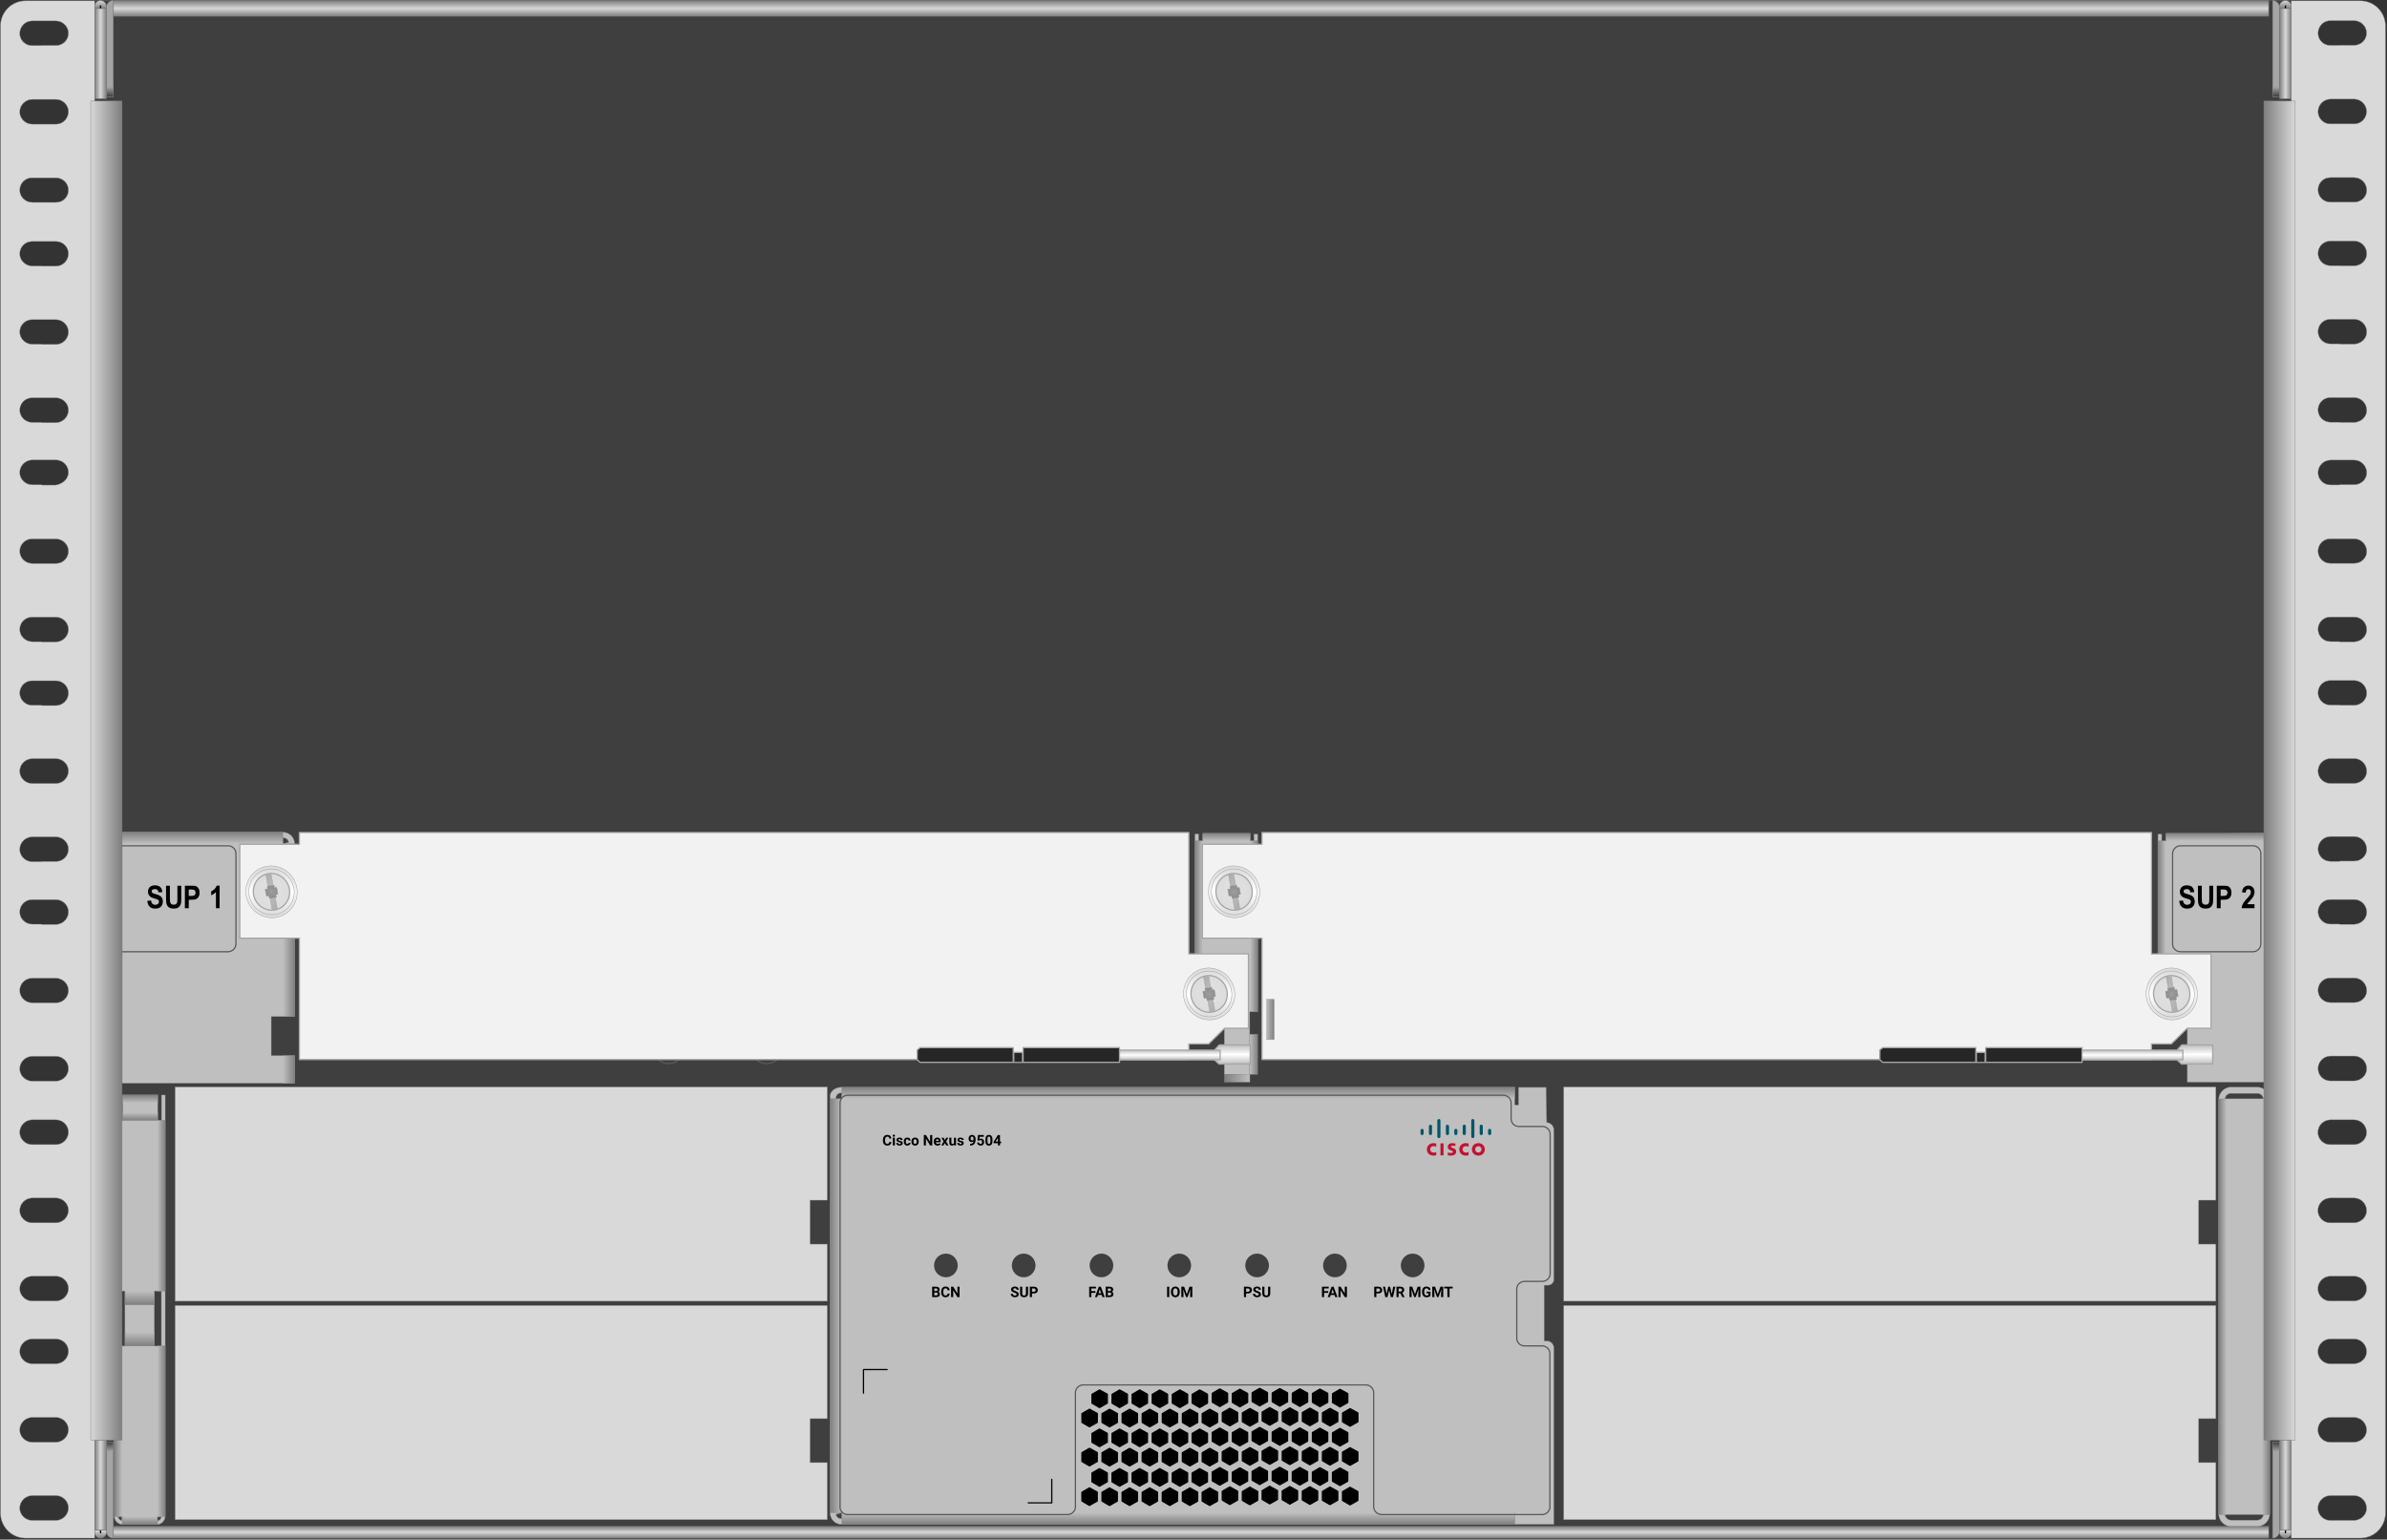 <svg xmlns="http://www.w3.org/2000/svg" xmlns:xlink="http://www.w3.org/1999/xlink" viewBox="0 0 2282 1472" fill="#fff" fill-rule="evenodd" stroke="#000" stroke-linecap="round" stroke-linejoin="round"><rect x="0" y="0" width="2282" height="1472" fill="#333333" stroke="none"/><style><![CDATA[.B{stroke-width:.36}.C{stroke:gray}.D{stroke-linejoin:miter}.E{stroke-width:.399}.F{stroke:none}.G{stroke-width:1.2}.H{fill:#000}.I{stroke-width:.402}.J{fill:none}.K{fill:url(#F)}.L{fill:#bfbfbf}.M{fill:url(#E)}.N{stroke:#a5a5a5}.O{stroke-width:1.198}.P{stroke:#a6a6a6}.Q{fill:#a5a5a5}.R{fill:url(#C)}.S{fill:url(#D)}.T{fill:url(#G)}.U{fill:url(#H)}.V{stroke:#595959}.W{fill:#262626}.X{fill:url(#J)}.Y{stroke:#9a9a9a}.Z{fill:url(#N)}.a{fill:url(#O)}.b{fill:url(#P)}.c{stroke-width:1.205}.d{fill:url(#Q)}.e{fill:url(#R)}.f{fill:#d9d9d9}.g{fill-rule:nonzero}]]></style><use xlink:href="#g" x=".5" y=".5"/><defs><linearGradient id="A" x1="50%" y1="0%" x2="50%" y2="100%"><stop offset="0%" stop-color="#7f7f7f"/><stop offset="1%" stop-color="#7f7f7f"/><stop offset="50%" stop-color="#d8d8d8"/><stop offset="100%" stop-color="#7f7f7f"/></linearGradient><linearGradient id="B" x1="50%" y1="0%" x2="50%" y2="100%"><stop offset="0%" stop-color="#3f3f3f"/><stop offset="100%" stop-color="#a5a5a5"/></linearGradient><linearGradient id="C" x1="50%" y1="0%" x2="50%" y2="100%"><stop offset="0%" stop-color="#d8d8d8"/><stop offset="100%" stop-color="#7f7f7f"/></linearGradient><linearGradient id="D" x1="0%" y1="50%" x2="100%" y2="50%"><stop offset="0%" stop-color="#7f7f7f"/><stop offset="1%" stop-color="#7f7f7f"/><stop offset="50%" stop-color="#d8d8d8"/><stop offset="100%" stop-color="#7f7f7f"/></linearGradient><linearGradient id="E" x1="100%" y1="50%" x2="0%" y2="50%"><stop offset="0%" stop-color="#bfbfbf"/><stop offset="100%" stop-color="#7f7f7f"/></linearGradient><linearGradient id="F" x1="50%" y1="100%" x2="50%" y2="0%"><stop offset="0%" stop-color="#bfbfbf"/><stop offset="100%" stop-color="#7f7f7f"/></linearGradient><linearGradient id="G" x1="0%" y1="50%" x2="100%" y2="50%"><stop offset="0%" stop-color="#bfbfbf"/><stop offset="100%" stop-color="#7f7f7f"/></linearGradient><linearGradient id="H" x1="0%" y1="50%" x2="100%" y2="50%"><stop offset="0%" stop-color="#bfbfbf"/><stop offset="100%" stop-color="#7f7f7f"/></linearGradient><linearGradient id="I" x1="50%" y1="0%" x2="50%" y2="100%"><stop offset="0%" stop-color="#f2f2f2"/></linearGradient><linearGradient id="J" x1="50%" y1="0%" x2="50%" y2="100%"><stop offset="0%" stop-color="#bfbfbf"/><stop offset="1%" stop-color="#bfbfbf"/><stop offset="50%" stop-color="#fff"/><stop offset="100%" stop-color="#bfbfbf"/></linearGradient><linearGradient id="K" x1="50%" y1="100%" x2="50%" y2="0%"><stop offset="0%" stop-color="#3f3f3f"/><stop offset="100%" stop-color="#a5a5a5"/></linearGradient><linearGradient id="L" x1="100%" y1="50%" x2="0%" y2="50%"><stop offset="0%" stop-color="#d8d8d8"/><stop offset="100%" stop-color="#7f7f7f"/></linearGradient><linearGradient id="M" x1="0%" y1="50%" x2="100%" y2="50%"><stop offset="0%" stop-color="#d8d8d8"/><stop offset="100%" stop-color="#7f7f7f"/></linearGradient><linearGradient id="N" x1="50%" y1="0%" x2="50%" y2="100%"><stop offset="0%" stop-color="#d8d8d8"/><stop offset="1%" stop-color="#d8d8d8"/><stop offset="50%" stop-color="#f2f2f2"/><stop offset="100%" stop-color="#d8d8d8"/></linearGradient><linearGradient id="O" x1="50%" y1="0%" x2="50%" y2="100%"><stop offset="0%" stop-color="#d8d8d8"/><stop offset="1%" stop-color="#d8d8d8"/><stop offset="50%" stop-color="#fff"/><stop offset="100%" stop-color="#d8d8d8"/></linearGradient><radialGradient id="P" r="100%" fx="50%" fy="50%" cx="50%" cy="50%"><stop offset="0%" stop-color="#e2e2e2"/><stop offset="71%" stop-color="#d8d8d8"/></radialGradient><radialGradient id="Q" r="100%" fx="50%" fy="50%" cx="50%" cy="50%"><stop offset="0%" stop-color="#bdbdbd"/><stop offset="100%" stop-color="#a5a5a5"/></radialGradient><radialGradient id="R" r="100%" fx="50%" fy="50%" cx="50%" cy="50%"><stop offset="0%" stop-color="#9d9d9d"/><stop offset="100%" stop-color="#7f7f7f"/></radialGradient><path id="S" d="M790.395 1146.942v-108.24h-623.52v204.84h623.52v-54.6h-16.44v-42h16.44z"/><path id="T" d="M915.065 1209.362a11.27 11.27 0 1 0-22.56 0 11.27 11.27 0 1 0 22.56 0z"/><path id="U" d="M653.745 1001.342a15.01 15.01 0 0 0-15-15 15.01 15.01 0 0 0-15 15 15.01 15.01 0 0 0 15 15 15.01 15.01 0 0 0 15-15z"/><path id="V" d="M642.955 1001.342c0-2.28-1.92-4.2-4.2-4.2s-4.2 1.92-4.2 4.2 1.92 4.2 4.2 4.2 4.2-1.92 4.2-4.2z"/><path id="W" d="M879.115 1001.102l-2.76 2.28v9.36l2.76 2.4h89.04v-14.04h-89.04z"/><path id="X" d="M849.653 1091.304h2.051q-.116 1.606-1.186 2.529-1.07.923-2.82.923-1.914 0-3.011-1.289-1.097-1.289-1.097-3.538v-.608q0-1.436.506-2.529.506-1.094 1.446-1.678.94-.584 2.184-.584 1.723 0 2.775.923 1.053.923 1.217 2.591h-2.051q-.075-.964-.537-1.398-.461-.434-1.405-.434-1.025 0-1.535.735-.509.735-.523 2.28v.752q0 1.613.489 2.358.489.745 1.542.745.95 0 1.418-.434.468-.434.537-1.343z"/><path id="Y" d="M860.639 1092.576q0-.362-.359-.571-.359-.208-1.152-.373-2.639-.554-2.639-2.242 0-.984.817-1.644.817-.66 2.136-.66 1.408 0 2.252.663.844.663.844 1.723h-1.976q0-.424-.273-.701-.273-.277-.854-.277-.499 0-.772.226-.273.226-.273.574 0 .328.311.53.311.202 1.049.349.738.147 1.244.332 1.565.574 1.565 1.989 0 1.012-.868 1.637-.868.625-2.242.625-.93 0-1.651-.332-.721-.332-1.131-.909-.41-.578-.41-1.248h1.873q.027.526.39.807.362.28.971.28.567 0 .858-.215.291-.215.291-.564z"/><path id="Z" d="M890.758 1084.667v9.953h-2.051l-3.992-6.549v6.549h-2.051v-9.953h2.051l3.999 6.563v-6.562h2.044z"/><path id="a" d="M971.374 1237.009q0-.581-.41-.892-.41-.311-1.477-.656-1.066-.345-1.688-.68-1.695-.916-1.695-2.468 0-.807.455-1.439.455-.632 1.306-.988.851-.355 1.911-.355 1.066 0 1.9.386.834.386 1.295 1.09.461.704.461 1.6h-2.051q0-.684-.431-1.063-.431-.379-1.21-.379-.752 0-1.169.318-.417.318-.417.837 0 .485.489.813.489.328 1.439.615 1.75.526 2.55 1.306.8.779.8 1.941 0 1.292-.978 2.027-.978.735-2.632.735-1.148 0-2.092-.42-.943-.42-1.439-1.152-.496-.731-.496-1.695h2.058q0 1.647 1.969 1.647.731 0 1.142-.297.41-.297.41-.831z"/><path id="b" d="M980.295 1229.667h2.058v6.556q0 1.634-1.022 2.584-1.022.95-2.792.95-1.743 0-2.769-.923-1.025-.923-1.046-2.536v-6.631h2.051v6.569q0 .978.468 1.425.468.448 1.295.448 1.729 0 1.757-1.818v-6.624z"/><path id="c" d="M987.883 1236.113h-1.798v3.507h-2.051v-9.953h3.883q1.121 0 1.972.41.851.41 1.309 1.166.458.755.458 1.719 0 1.463-1.001 2.307-1.001.844-2.772.844zm-1.798-4.785v3.124h1.832q.813 0 1.241-.383.427-.383.427-1.094 0-.731-.431-1.183-.431-.451-1.189-.465h-1.88z"/><path id="d" d="M1046.771 1233.898v1.654h-3.937v4.067h-2.051v-9.953h6.48v1.661h-4.43v2.57h3.938z"/><path id="e" d="M1053.45 1239.62l-.69-2.051h-3.596l-.684 2.051h-2.181l3.705-9.953h1.9l3.726 9.953h-2.181zm-2.495-7.437l-1.237 3.726h2.488l-1.251-3.726z"/><path id="f" d="M1128.88 1229.667h2.68l2.557 7.219 2.543-7.219h2.693v9.953h-2.058v-2.721l.205-4.696-2.687 7.417h-1.408l-2.68-7.41.205 4.689v2.721h-2.051v-9.953z"/></defs><symbol id="g" overflow="visible"><path d="M39.24 253.842h-8.88c-6.48 0-12-5.28-12-11.76s5.28-11.76 11.76-11.76h22.8c6.48-.12 12 5.16 12 11.64s-5.28 12-11.76 12H39.24zm0 74.76h-8.88c-6.48 0-12-5.28-12-11.76s5.28-11.76 11.76-11.76h22.8c6.48 0 12 5.28 12 11.76s-5.28 11.76-11.76 12H39.24zm0-135.6h-8.88c-6.48 0-12-5.16-12-11.76s5.28-11.76 11.76-11.76h22.8c6.48 0 12 5.16 12 11.76s-5.28 11.76-11.76 11.76H39.24zm0 210.36h-8.88c-6.48 0-12-5.28-12-11.76s5.28-11.76 11.76-11.76h22.8c6.48 0 12 5.28 12 11.76s-5.28 11.76-11.76 12H39.24zm0-285.12h-8.88c-6.48 0-12-5.28-12-11.76s5.28-11.76 11.76-12h22.8c6.48 0 12 5.28 12 11.76s-5.28 12-11.76 12H39.24zm0-75.12h-8.88c-6.48.12-12-5.16-12-11.64s5.28-12 11.76-12h22.8c6.48 0 12 5.28 12 11.76s-5.28 11.76-11.76 11.76H39.24zm0 840h-8.88c-6.48 0-12-5.28-12-11.76s5.28-11.76 11.76-11.76h22.8c6.48 0 12 5.28 12 11.76s-5.28 11.76-11.76 12H39.24zm0 150h-8.88c-6.48 0-12-5.28-12-11.76s5.28-11.76 11.76-12h22.8c6.48 0 12 5.28 12 11.76s-5.28 11.76-11.76 12H39.24zm0-209.76h-8.88c-6.48 0-12-5.28-12-11.76s5.28-11.76 11.76-12h22.8c6.48 0 12 5.28 12 11.76s-5.28 11.76-11.76 11.76H39.24zm0 134.88h-8.88c-6.48 0-12-5.28-12-11.76s5.28-11.76 11.76-11.76h22.8c6.48 0 12 5.28 12 11.76s-5.28 11.76-11.76 11.76H39.24zm0-284.4h-8.88c-6.48 0-12-5.28-12-11.76s5.28-11.76 11.76-11.76h22.8c6.48 0 12 5.28 12 11.76s-5.28 11.76-11.76 12H39.24zm0 74.76h-8.88c-6.48 0-12-5.28-12-11.76s5.28-11.76 11.76-12h22.8c6.48 0 12 5.28 12 11.76s-5.28 11.76-11.76 12H39.24zm0-210.36h-8.88c-6.48 0-12-5.28-12-11.76s5.28-11.76 11.76-11.76h22.8c6.48 0 12 5.28 12 11.76s-5.28 11.76-11.76 11.76H39.24zm0 74.76h-8.88c-6.48 0-12-5.28-12-11.76s5.28-11.76 11.76-11.76h22.8c6.48 0 12 5.28 12 11.76s-5.28 11.76-11.76 12H39.24zm0-150h-8.88c-6.48 0-12-5.28-12-11.76s5.28-11.76 11.76-12h22.8c6.48 0 12 5.28 12 11.76s-5.4 11.04-11.88 12.24h-13.8zm2196.96 210.6h-8.88c-6.48 0-11.76-5.28-11.76-11.76s5.16-11.76 11.76-11.76h22.8c6.48 0 11.76 5.28 12 11.76s-5.28 11.76-12 12h-13.8zm0 359.28h-8.88c-6.48 0-11.76-5.28-11.76-11.76s5.16-11.76 11.76-12h22.8c6.48 0 11.76 5.28 12 11.76s-5.28 11.76-12 12h-13.8zm0-420h-8.88c-6.48 0-11.76-5.28-11.76-11.76s5.16-11.76 11.76-11.76h22.8c6.48 0 11.76 5.28 12 11.76s-5.28 11.76-12 12h-13.8zm0 135.6h-8.88c-6.48 0-11.76-5.28-11.76-11.76s5.16-11.76 11.76-12h22.8c6.48 0 11.76 5.28 12 11.76s-5.28 11.76-12 12h-13.8zm0-210.36h-8.88c-6.48 0-11.76-5.28-11.76-11.76s5.16-11.76 11.76-11.76h22.8c6.48 0 11.76 5.28 12 11.76s-5.28 11.76-12 11.76h-13.8zm0-75h-8.88c-6.48 0-11.76-5.28-11.76-11.76s5.16-11.76 11.76-12h22.8c6.48 0 11.76 5.28 12 11.76s-5.28 11.76-12 11.76h-13.8zm0-60h-8.88c-6.48 0-11.76-5.28-11.76-11.76s5.16-11.76 11.76-11.76h22.8c6.48 0 11.76 5.28 12 11.76s-5.28 11.76-12 12h-13.8zm0 554.88h-8.88c-6.48 0-11.76-5.28-11.76-11.76s5.16-11.76 11.76-11.76h22.8c6.48 0 11.76 5.28 12 11.76s-5.28 11.76-12 11.76h-13.8zm0-75h-8.88c-6.48 0-11.76-5.28-11.76-11.76s5.16-11.76 11.76-11.76h22.8c6.48 0 11.76 5.28 12 11.76s-5.28 11.76-12 12h-13.8zm0-60h-8.88c-6.48 0-11.76-5.28-11.76-11.76s5.16-11.76 11.76-12h22.8c6.48 0 11.76 5.28 12 11.76s-5.28 11.76-12 11.76h-13.8zm0-494.76h-8.88c-6.48 0-11.76-5.28-11.76-11.76s5.16-11.76 11.76-11.76h22.8c6.48 0 11.76 5.28 12 11.76s-5.28 11.76-12 12h-13.8zm0-74.76h-8.88c-6.48 0-11.76-5.28-11.76-11.76s5.16-11.76 11.76-11.76h22.8c6.48-.12 11.76 5.16 12 11.64s-5.28 12-12 12h-13.8zm0-60.72h-8.88c-6.48 0-11.76-5.16-11.76-11.76s5.16-11.76 11.76-11.76h22.8c6.48 0 11.76 5.16 12 11.76s-5.28 11.76-12 11.76h-13.8zm0-74.76h-8.88c-6.48 0-11.76-5.28-11.76-11.76s5.16-11.76 11.76-12h22.8c6.488.064 11.751 5.273 11.88 11.76 0 6.6-5.28 12-12 12h-13.8zm0-75.12h-8.88c-6.48.12-11.76-5.16-11.76-11.64s5.16-12 11.76-12h22.8c6.488.064 11.751 5.273 11.88 11.76 0 6.48-5.28 11.76-12 11.76h-13.8zM24 1470.042h2232c13.208 0 23.934-10.672 24-23.88v-1422c-.066-13.208-10.792-23.88-24-23.88H24C10.792.282.066 10.954 0 24.162v1421.88c0 13.255 10.745 24 24 24zm15.12-376.2h-8.76c-6.48 0-12-5.28-12-11.76s5.28-11.76 11.76-12h22.8c6.48 0 12 5.28 12 11.76s-5.28 11.76-11.76 12H39.24zm0 74.76h-8.76c-6.48 0-12-5.28-12-11.76s5.28-11.76 11.76-12h22.8c6.48 0 12 5.28 12 11.76s-5.28 11.76-11.76 12H39.24zm0 74.76h-8.76c-6.48 0-12-5.28-12-11.76s5.28-11.76 11.76-12h22.8c6.48 0 12 5.28 12 11.76s-5.28 11.76-11.76 12H39.24zm0 60h-8.76c-6.48 0-12-5.28-12-11.76s5.28-11.76 11.76-12h22.8c6.48 0 12 5.28 12 11.76s-5.28 11.76-11.76 12H39.24zm0 75h-8.76c-6.48 0-12-5.28-12-11.76s5.28-11.76 11.76-12h22.8c6.48 0 12 5.28 12 11.76s-5.28 11.76-11.76 12H39.24zm0 74.76h-8.76c-6.48 0-12-5.28-12-11.76s5.28-11.76 11.76-12h22.8c6.48 0 12 5.28 12 11.76s-5.28 11.76-11.76 12H39.24zm2196.96-359.28h-8.88c-6.48 0-11.76-5.28-11.76-11.76s5.16-11.76 11.76-12h22.8c6.48 0 11.76 5.28 12 11.76s-5.28 11.76-12 12h-13.8zm0 74.76h-8.88c-6.48 0-11.76-5.28-11.76-11.76s5.16-11.76 11.76-12h22.8c6.48 0 11.76 5.28 12 11.76s-5.28 11.76-12 12h-13.8zm0 74.76h-8.88c-6.48 0-11.76-5.28-11.76-11.76s5.16-11.76 11.76-12h22.8c6.48 0 11.76 5.28 12 11.76s-5.28 11.76-12 12h-13.8zm0 60h-8.88c-6.48 0-11.76-5.28-11.76-11.76s5.16-11.76 11.76-12h22.8c6.48 0 11.76 5.28 12 11.76s-5.28 11.76-12 12h-13.8zm0 75h-8.88c-6.48 0-11.76-5.28-11.76-11.76s5.16-11.76 11.76-12h22.8c6.48 0 11.76 5.28 12 11.76s-5.28 11.76-12 12h-13.8zm0 74.76h-8.88c-6.48 0-11.76-5.28-11.76-11.76s5.16-11.76 11.76-12h22.8c6.48 0 11.76 5.28 12 11.76s-5.28 11.76-12 12h-13.8z" stroke="#8c8c8c" class="B D f"/><path d="M90 .042h2100v1470H90z" fill="#3f3f3f" class="F"/><g class="C"><path d="M804.365 1044.502v5.64h-5.64c-.48-2.64 1.44-5.16 4.08-5.64zm0 406.8c-2.64.48-5.28-1.32-5.64-3.96l5.64-1.56v5.64zm0 5.64h680.64v-168.72c0-3.24-2.4-6-5.64-6.6h-3.6v-53.4h3.6c3.12 0 5.64-2.4 5.64-5.52v-142.56a7.2 7.2 0 0 0-6.84-7.44l-.6-33.6h-26.4v16.8h-3.6v-16.8h-643.2c-5.76-.48-12 3.6-11.28 9.6v397.2c0 6 4.8 11.04 11.04 11.04z" class="B D L"/><path d="M108.005 1470.043h2060.368v-11.225H108.005v11.225z" fill="url(#A)" class="E"/><g class="B"><path d="M101.245 1378.142h6.6v91.92c-3.24 0-6-2.4-6.6-5.64v-86.28z" class="D Q"/><path fill="url(#B)" d="M101.245 1387.502v-9.36h6.6v9.36"/></g><path d="M90 1462.542h11.23v1.872c.003 3.101-2.508 5.617-5.609 5.62s-5.618-2.508-5.621-5.609v-1.883z" class="D E R"/></g><path d="M95.625 1462.542v2.4" class="G J"/><g class="C"><path d="M90 1376.242h11.23v86.097H90v-86.097z" class="E S"/><g class="B"><path d="M2178.725 1378.142h-6.6v91.92c3.24 0 6-2.4 6.6-5.64v-86.28z" class="D Q"/><path fill="url(#B)" d="M2172.125 1387.502v-9.36h6.6v9.36"/></g><path d="M2190.025 1462.542h-11.23v1.872c-.003 3.101 2.508 5.617 5.61 5.62s5.618-2.508 5.62-5.609v-1.883z" class="D E R"/></g><path d="M2184.425 1462.542v2.4" class="G J"/><g class="C"><path d="M2190.025 1376.242h-11.23v86.097h11.23v-86.097z" class="E S"/><g class="B"><path d="M150.025 1453.342v-3.6h3.6c-.12 2.04-1.68 3.6-3.6 3.6zm-37.68-3.84h3.6v3.6c-1.68 0-3.36-1.68-3.6-3.6zm-3.6 0c.24 4.08 3.6 7.2 7.56 7.56h33.6c4.08-.24 7.2-3.6 7.56-7.44v-403.2h-3.6v24.36h-3.6v-24.36h-33.6v24.36h-7.92v378.72zm3.6-163.2v-52.44h6.6v52.56h-6.6zm34.8 0v-52.44h6.6v52.56h-6.6z" class="D L"/><path d="M116.305 1286.242h-7.56v163.2h7.56" class="M"/><path d="M33.691 7.487V0H0v7.487" transform="matrix(-1 0 0 -1 150.086 1456.869)" class="K"/></g></g><g transform="translate(149.935 1286.342)"><path d="M0 0h7.56v163.2H0" class="B C T"/></g><g transform="matrix(-1 0 0 -1 147.145 1286.342)"><path d="M28.08 13.2V0H0v13.2" class="B C K"/></g><path d="M116.305 1070.642h-7.56v163.2h7.56" class="B C M"/><g transform="matrix(-1 0 0 -1 150.25 1070.702)"><path d="M33.563 7.56V0H0v7.56" class="B C K"/></g><g transform="translate(149.935 1070.642)"><path d="M0 0h7.56v163.2H0" class="B C T"/></g><g class="B C"><g class="K"><path d="M28.08 13.2V0H0v13.2" transform="matrix(-1 0 0 -1 147.145 1246.942)"/><path d="M116.687 1053.902v-7.56h33.562v7.56"/></g><g class="D"><use xlink:href="#S" class="f"/><path d="M2163.345 1447.562a6 6 0 0 1-6 5.28h-24.72a6 6 0 0 1-6-5.28h36.6zm0-397.56h-36.72a6 6 0 0 1 6-5.16h24.72a6 6 0 0 1 6 5.28zm-30.72 408.84h24.72a12 12 0 0 0 12-12v-396a12 12 0 0 0-12-12h-24.72a12 12 0 0 0-12 12v396c0 6.627 5.373 12 12 12z" class="L"/></g><path d="M2128.185 1050.102h-7.56v397.44h7.56" class="M"/></g><g transform="translate(2161.865 1050.042)"><path d="M0 0h7.56v397.44H0" class="B C T"/></g><g fill="#3f3f3f" class="F"><use xlink:href="#T"/><use xlink:href="#T" x="74.37"/><use xlink:href="#T" x="148.72"/><use xlink:href="#T" x="223.12"/><use xlink:href="#T" x="297.52"/><use xlink:href="#T" x="371.92"/><use xlink:href="#T" x="446.22"/></g><path d="M804.375 1050.122v-11.28h643.2v11.28" class="B C K"/><g transform="matrix(-1 0 0 -1 1447.575 1456.942)"><path d="M643.2 11.28V0H0v11.28" class="B C K"/></g><path d="M804.405 1050.002h-11.28v395.64h11.28" class="B C M"/><path d="M982.565 1436.342h22.44v-22.44m-157.44-105h-22.56v22.56" class="G J"/><g class="D"><g class="B C f"><use xlink:href="#S" y="208.9"/><use xlink:href="#S" x="1327.53"/><use xlink:href="#S" x="1327.53" y="208.9"/></g><path d="M269.845 806.322v-5.64c2.64-.48 5.16 1.44 5.64 4.08l-5.64 1.56zm11.4 165.12v-165c0-6-4.8-11.16-11.04-11.28h-153.96v240h165v-26.4h-22.44v-37.32h22.56z" class="B C L"/></g><g class="U"><path d="M269.975 1008.842h11.28v26.4h-11.28" class="B C"/><path d="M269.975 806.292h11.28v165h-11.28" class="B C"/></g><path d="M116.245 806.322v-11.28h153.6v11.28" class="B C K"/><path d="M105.06 909.422H217.5c4.08 0 7.56-3.36 7.56-7.44v-86.4c0-4.2-3.36-7.44-7.44-7.44H105.06c-4.2 0-7.56 3.36-7.56 7.68v86.4c0 3.84 3.36 7.2 7.56 7.2z" class="G J V"/><path d="M140.325 860.805l3.586-.4c.216 1.416.654 2.456 1.314 3.12s1.55.996 2.67.996c1.187 0 2.08-.295 2.683-.886s.903-1.282.903-2.073c0-.508-.127-.94-.38-1.296s-.695-.666-1.326-.93c-.432-.176-1.415-.488-2.95-.937-1.976-.576-3.362-1.284-4.16-2.124-1.12-1.182-1.68-2.622-1.68-4.322 0-1.093.264-2.116.79-3.068a5.21 5.21 0 0 1 2.279-2.176c.992-.498 2.19-.747 3.592-.747 2.29 0 4.015.59 5.173 1.773s1.766 2.758 1.824 4.73l-3.685.19c-.158-1.104-.496-1.897-1.015-2.38s-1.297-.725-2.335-.725c-1.07 0-1.91.26-2.515.776-.4.332-.585.777-.585 1.333 0 .508.183.943.548 1.304.465.46 1.594.938 3.387 1.436s3.12 1.013 3.978 1.545 1.53 1.26 2.017 2.183.728 2.063.728 3.42a7.28 7.28 0 0 1-.87 3.457 5.52 5.52 0 0 1-2.466 2.395c-1.061.513-2.385.773-3.971.773-2.307 0-4.079-.627-5.316-1.88s-1.976-3.085-2.218-5.487zm17.91-14.488h3.686v11.63l.137 3.59c.158.88.533 1.585 1.127 2.117s1.405.798 2.434.798c1.046 0 1.834-.252 2.366-.754s.85-1.12.958-1.853.162-1.948.162-3.647v-11.88h3.686v11.28c0 2.578-.1 4.4-.3 5.464s-.567 1.963-1.102 2.695-1.25 1.316-2.148 1.75-2.067.652-3.51.652c-1.743 0-3.065-.237-3.966-.7s-1.612-1.09-2.135-1.846-.868-1.55-1.034-2.38c-.24-1.23-.36-3.047-.36-5.45zm18.025 21.475v-21.475h5.915c2.24 0 3.702.108 4.382.323 1.046.322 1.922 1.023 2.628 2.102s1.058 2.473 1.058 4.182c0 1.318-.203 2.427-.6 3.325s-.924 1.604-1.55 2.117-1.264.852-1.912 1.018c-.88.205-2.154.308-3.822.308h-2.414v8.1zm3.686-17.842v6.094h2.017c1.452 0 2.424-.112 2.913-.337s.874-.576 1.152-1.055.417-1.035.417-1.67c0-.78-.195-1.425-.585-1.933s-.884-.825-1.482-.952c-.44-.098-1.324-.147-2.652-.147zm29.495 17.842h-3.5v-15.513c-1.278 1.407-2.785 2.447-4.52 3.12v-3.735c.913-.35 1.905-1.018 2.976-2s1.805-2.127 2.204-3.436h2.84z" class="F H g"/><g class="G V"><use xlink:href="#U" class="J"/><use xlink:href="#V" class="D H"/><use xlink:href="#U" x="93.75" class="J"/><use xlink:href="#V" x="93.75" class="D H"/></g><path d="M1198.225 803.442h-3.6v-6.6h-45.24v6.6h-3.96v-6.6h-3.6v169.8h28.08v60h24.36v-60h7.56v-169.68h-3.6v6.6z" class="B C D L"/><g transform="translate(1141.825 803.482)"><path d="M7.56 0H0v163.2h7.56" class="B C M"/></g><g class="B C"><path d="M1149.325 803.542v-7.56h45.425v7.56" class="K"/><path d="M1194.75 803.412h7.075v163.2h-7.075" class="U"/><path d="M24.36 7.56V0H0v7.56" transform="matrix(-1 0 0 -1 1194.385 1034.142)" class="T"/><path d="M1194.265 988.242h7.56v38.4h-7.56" class="U"/><path d="M2163.805 796.062l-93.6.96v6.6h-4.08v-6.6h-3.6v169.68h28.08v67.44h73.2v-238.08z" class="D L"/><path d="M2070.085 803.482h-7.56v163.2h7.56" class="M"/><path d="M2070.125 803.542v-7.56h93.6v7.56" class="K"/></g><path d="M2084.085 909.422h69.24c4.2 0 7.56-3.36 7.56-7.44v-86.4c0-4.2-3.36-7.44-7.44-7.44h-69.36c-4.2 0-7.56 3.36-7.56 7.68v86.4c0 3.84 3.36 7.2 7.56 7.2z" class="G J V"/><path d="M2082.845 860.805l3.586-.4c.216 1.416.654 2.456 1.314 3.12s1.55.996 2.67.996c1.187 0 2.08-.295 2.683-.886s.903-1.282.903-2.073c0-.508-.127-.94-.38-1.296s-.695-.666-1.326-.93c-.432-.176-1.415-.488-2.95-.937-1.976-.576-3.362-1.284-4.16-2.124-1.12-1.182-1.68-2.622-1.68-4.322 0-1.093.264-2.116.79-3.068a5.21 5.21 0 0 1 2.279-2.176c.992-.498 2.19-.747 3.592-.747 2.29 0 4.015.59 5.173 1.773s1.766 2.758 1.824 4.73l-3.685.19c-.158-1.104-.496-1.897-1.015-2.38s-1.297-.725-2.335-.725c-1.07 0-1.91.26-2.515.776-.4.332-.585.777-.585 1.333 0 .508.183.943.548 1.304.465.46 1.594.938 3.387 1.436s3.12 1.013 3.978 1.545 1.53 1.26 2.017 2.183.728 2.063.728 3.42a7.28 7.28 0 0 1-.87 3.457 5.52 5.52 0 0 1-2.466 2.395c-1.061.513-2.385.773-3.971.773-2.307 0-4.079-.627-5.316-1.88s-1.976-3.085-2.218-5.487zm17.91-14.488h3.686v11.63l.137 3.59c.158.88.533 1.585 1.127 2.117s1.405.798 2.434.798c1.046 0 1.834-.252 2.366-.754s.85-1.12.958-1.853.162-1.948.162-3.647v-11.88h3.686v11.28c0 2.578-.1 4.4-.3 5.464s-.567 1.963-1.102 2.695-1.25 1.316-2.148 1.75-2.067.652-3.51.652c-1.743 0-3.065-.237-3.966-.7s-1.612-1.09-2.135-1.846-.868-1.55-1.034-2.38c-.24-1.23-.36-3.047-.36-5.45zm18.025 21.475v-21.475h5.915c2.24 0 3.702.108 4.382.323 1.046.322 1.922 1.023 2.628 2.102s1.058 2.473 1.058 4.182c0 1.318-.203 2.427-.6 3.325s-.924 1.604-1.55 2.117-1.264.852-1.912 1.018c-.88.205-2.154.308-3.822.308h-2.414v8.1zm3.686-17.842v6.094h2.017c1.452 0 2.424-.112 2.913-.337s.874-.576 1.152-1.055.417-1.035.417-1.67c0-.78-.195-1.425-.585-1.933s-.884-.825-1.482-.952c-.44-.098-1.324-.147-2.652-.147zm32.359 14.019v3.823h-12.265a11.16 11.16 0 0 1 1.195-4.109c.664-1.294 1.976-3 3.935-5.15 1.577-1.728 2.544-2.9 2.9-3.515.48-.85.722-1.7.722-2.52 0-.918-.21-1.624-.63-2.117s-.998-.74-1.737-.74c-.73 0-1.31.258-1.743.776s-.68 1.377-.747 2.578l-3.486-.4c.207-2.266.86-3.892 1.955-4.878s2.465-1.48 4.11-1.48c1.8 0 3.216.572 4.245 1.714s1.544 2.564 1.544 4.263c0 .967-.147 1.887-.442 2.76s-.76 1.8-1.4 2.747c-.424.635-1.187 1.548-2.29 2.74l-2.098 2.373a7.1 7.1 0 0 0-.716 1.143z" class="F H g"/><g class="D"><path d="M1170.242 982.596h22.781v-71.124h-56.946V795.423H285.691v11.24h-56.946v89.836h56.946v116.044h850.387v-14.973h18.982l15.183-14.973z" fill="url(#I)" class="N O"/><g class="P"><use xlink:href="#W" class="G W"/><path d="M1164.886 1016.842l29.83-.234v-18.014l-29.596-.118-4.595 5.004v9.359l4.361 4.003z" class="O X"/></g></g><path d="M1166.025 1012.842h-96.969v-9.358h96.969v9.358z" class="O P X"/><path d="M977.605 1015.142h92.16v-14.04h-92.16v14.04zm-8.93.1h8.4v-9.6h-8.4v9.6z" class="P G W"/><g class="D"><path d="M2090.522 982.596h22.781v-71.124h-56.946V795.423h-850.386v11.24h-56.946v89.836h56.946v116.044h850.386v-14.973h18.982l15.183-14.973z" fill="url(#I)" class="N O"/><g class="P"><use xlink:href="#W" x="920.27" class="G W"/><path d="M2085.086 1016.842l29.83-.234v-18.014l-29.596-.118-4.595 5.004v9.359l4.361 4.003z" class="O X"/></g></g><path d="M2086.325 1012.842h-96.969v-9.358h96.969v9.358z" class="O P X"/><path d="M1897.825 1015.142h92.16v-14.04h-92.16v14.04zm-8.9.1h8.4v-9.6h-8.4v9.6z" class="P G W"/><g class="C"><path d="M108.005 15.04h2060.368V.067H108.005V15.04z" fill="url(#A)" class="E"/><g class="B"><path d="M101.245 91.92h6.6V0c-3.24 0-6 2.4-6.6 5.64v86.28z" class="D Q"/><path fill="url(#K)" d="M107.845 82.562v9.36h-6.6v-9.36"/></g><path d="M90 7.545h11.23V5.673c.003-3.101-2.508-5.617-5.609-5.62S90.003 2.561 90 5.662v1.883z" class="D E R"/></g><path d="M95.625 7.545v-2.4" class="G J"/><g class="C"><path d="M90 93.795h11.23V7.698H90v86.097z" class="E S"/><g class="B"><path d="M2178.725 91.92h-6.6V0c3.24 0 6 2.4 6.6 5.64v86.28z" class="D Q"/><path fill="url(#K)" d="M2178.725 82.56v9.36h-6.6v-9.36"/></g><path d="M2190.025 7.545h-11.23V5.673c-.003-3.101 2.508-5.617 5.61-5.62s5.618 2.508 5.62 5.609v1.883z" class="D E R"/></g><path d="M2184.425 7.545v-2.4" class="G J"/><g class="C E"><path d="M2190.025 93.795h-11.23V7.698h11.23v86.097z" class="S"/><path d="M2193.726 1376.342h-29.947V96.118h29.947v1280.224z" fill="url(#L)"/><path d="M86.25 1376.342h29.947V96.118H86.25v1280.224z" fill="url(#M)"/></g><g class="D"><g class="I Y"><path d="M37.021 46.344c11.668-6.755 15.539-21.882 8.647-33.787S23.729-3.522 12.062 3.233-3.478 25.115 3.414 37.019s21.938 16.08 33.606 9.325z" transform="translate(234.53 827.358)" class="Z"/><path d="M270.084 871.189c10.307-5.967 13.726-19.329 7.638-29.846s-19.378-14.203-29.685-8.236-13.726 19.329-7.639 29.844 19.379 14.204 29.686 8.237z" class="a"/></g><g class="N"><path d="M267.872 867.411c8.263-4.784 11.005-15.496 6.123-23.928s-15.536-11.386-23.799-6.603-11.005 15.496-6.124 23.926 15.537 11.388 23.799 6.604z" class="b c"/><path d="M253.74 836.251l5.835 32.726c1.755.346 3.468.041 4.995-.891l-5.835-32.726a6.86 6.86 0 0 0-4.995.891z" class="E d"/><path d="M256.586 856.032l.455 2.468a33.8 33.8 0 0 0 6.719-1.148l-.455-2.468 1.878-.321c-.199-2.273-.629-4.608-1.254-6.808l-1.878.321-.426-2.315c-2.249.151-4.554.545-6.72 1.148l.426 2.315-2.311.395a37.08 37.08 0 0 0 1.254 6.808l2.312-.395z" class="I e"/></g><g class="Y"><path d="M1167.939 971.344c11.668-6.755 15.539-21.882 8.646-33.787s-21.938-16.079-33.606-9.324-15.539 21.882-8.647 33.786 21.938 16.08 33.606 9.325z" class="I Z"/><path d="M1166.473 968.831c10.307-5.967 13.726-19.329 7.638-29.846s-19.378-14.203-29.685-8.236-13.726 19.329-7.639 29.844 19.379 14.204 29.686 8.237z" class="I a"/></g><g class="N"><path d="M1164.26 965.052c8.263-4.784 11.005-15.496 6.123-23.928s-15.536-11.387-23.799-6.603-11.005 15.496-6.124 23.926 15.536 11.388 23.799 6.604z" class="b c"/><path d="M1150.128 933.893l5.835 32.726c1.755.346 3.468.041 4.995-.891l-5.835-32.726a6.86 6.86 0 0 0-4.995.891z" class="E d"/><path d="M1152.974 953.673l.455 2.468a33.8 33.8 0 0 0 6.719-1.148l-.455-2.468 1.878-.321c-.199-2.273-.629-4.608-1.254-6.808l-1.878.321-.426-2.315c-2.249.151-4.554.545-6.719 1.148l.426 2.315-2.312.395a37.08 37.08 0 0 0 1.254 6.808l2.312-.395z" class="I e"/></g><g class="Y"><path d="M37.021 46.344c11.668-6.755 15.539-21.882 8.647-33.787S23.729-3.522 12.062 3.233-3.478 25.115 3.414 37.019s21.938 16.08 33.606 9.325z" transform="translate(1154.79 827.358)" class="I Z"/><path d="M1190.344 871.189c10.307-5.967 13.726-19.329 7.638-29.846s-19.378-14.203-29.685-8.236-13.726 19.329-7.639 29.844 19.379 14.204 29.686 8.237z" class="I a"/></g><g class="N"><path d="M1188.132 867.411c8.263-4.784 11.005-15.496 6.123-23.928s-15.536-11.386-23.799-6.603-11.005 15.496-6.124 23.926 15.537 11.388 23.799 6.604z" class="b c"/><path d="M1174 836.251l5.835 32.726c1.755.346 3.468.041 4.995-.891l-5.835-32.726a6.86 6.86 0 0 0-4.995.891z" class="E d"/><path d="M1176.846 856.032l.455 2.468a33.8 33.8 0 0 0 6.719-1.148l-.455-2.468 1.878-.321c-.199-2.273-.629-4.608-1.254-6.808l-1.878.321-.426-2.315c-2.249.151-4.554.545-6.72 1.148l.426 2.315-2.312.395a37.08 37.08 0 0 0 1.254 6.808l2.312-.395z" class="I e"/></g><g class="Y"><path d="M2088.199 971.344c11.668-6.755 15.539-21.882 8.646-33.787s-21.938-16.079-33.606-9.324-15.539 21.882-8.647 33.786 21.938 16.08 33.606 9.325z" class="I Z"/><path d="M2086.733 968.831c10.307-5.967 13.726-19.329 7.638-29.846s-19.378-14.203-29.685-8.236-13.726 19.329-7.639 29.844 19.379 14.204 29.686 8.237z" class="I a"/></g><g class="N"><path d="M2084.52 965.052c8.263-4.784 11.005-15.496 6.123-23.928s-15.536-11.387-23.799-6.603-11.005 15.496-6.124 23.926 15.537 11.388 23.799 6.604z" class="b c"/><path d="M2070.388 933.893l5.835 32.726c1.755.346 3.468.041 4.995-.891l-5.835-32.726a6.86 6.86 0 0 0-4.995.891z" class="E d"/><path d="M2073.234 953.673l.455 2.468a33.8 33.8 0 0 0 6.72-1.148l-.455-2.468 1.878-.321c-.199-2.273-.629-4.608-1.254-6.808l-1.878.321-.426-2.315c-2.249.151-4.554.545-6.719 1.148l.426 2.315-2.311.395a37.08 37.08 0 0 0 1.254 6.808l2.312-.395z" class="I e"/></g></g><path d="M1210 955h7.56v38.4H1210" class="B C U"/><g class="F"><path d="M1376.579 1092.618h2.965v11.522h-2.965zm26.942 3.301c-.149-.061-1.042-.616-2.531-.616-1.935 0-3.275 1.308-3.275 3.074 0 1.712 1.34 3.076 3.275 3.076 1.34 0 2.382-.543 2.531-.613v3.094c-.447.102-1.34.409-2.679.409-3.424 0-6.252-2.255-6.252-5.969 0-3.441 2.531-5.965 6.252-5.965 1.339 0 2.381.333 2.679.413v3.094zm-30.961 0c-.149-.061-1.042-.616-2.53-.616-1.935 0-3.275 1.308-3.275 3.074 0 1.712 1.34 3.076 3.275 3.076 1.488 0 2.381-.543 2.53-.613v3.094c-.446.102-1.34.409-2.679.409-3.424 0-6.252-2.255-6.252-5.969 0-3.441 2.679-5.965 6.252-5.965 1.34 0 2.381.333 2.679.413v3.094zm46.441 2.459c0 3.298-2.53 5.969-6.103 5.969-3.721 0-6.252-2.671-6.252-5.969s2.531-5.965 6.252-5.965c3.572 0 6.103 2.674 6.103 5.965zm-6.103-3.03c-1.786 0-3.126 1.357-3.126 3.03s1.34 3.033 3.126 3.033c1.637 0 2.977-1.357 2.977-3.033s-1.34-3.03-2.977-3.03zm-22.029-.111c-.149-.015-1.34-.35-2.381-.35-1.191 0-1.786.39-1.786.944 0 .701.893.946 1.34 1.097l.893.255c1.787.598 2.68 1.891 2.68 3.295 0 2.895-2.531 3.867-4.763 3.867-1.099-.008-2.195-.113-3.275-.315v-2.655c.298.066 1.489.429 2.828.429 1.489 0 2.084-.438 2.084-1.076 0-.584-.595-.919-1.191-1.147-.297-.058-.446-.142-.744-.201-1.637-.511-2.977-1.464-2.977-3.357 0-2.154 1.638-3.602 4.317-3.602 1.488 0 2.828.343 2.977.365v2.461z" fill="#c41230"/><path d="M1360.503 1080.235c0-.794-.744-1.437-1.488-1.437-.396-.016-.781.129-1.063.402a1.39 1.39 0 0 0-.426 1.036v3.025a1.39 1.39 0 0 0 .424 1.039 1.44 1.44 0 0 0 1.065.403c.744 0 1.488-.642 1.488-1.442v-3.025zm8.038-3.97c0-.794-.744-1.439-1.489-1.439s-1.488.645-1.488 1.439v6.995c0 .798.744 1.442 1.488 1.442s1.489-.642 1.489-1.442v-6.995zm8.038-5.433c.011-.388-.143-.763-.426-1.036s-.667-.418-1.063-.402c-.744 0-1.489.642-1.489 1.438v15.302c0 .798.744 1.442 1.489 1.442.397.016.782-.13 1.064-.403s.436-.65.424-1.039v-15.302zm8.187 5.433c0-.794-.744-1.439-1.488-1.439a1.45 1.45 0 0 0-1.064.402 1.39 1.39 0 0 0-.425 1.037v6.995a1.39 1.39 0 0 0 .424 1.039 1.44 1.44 0 0 0 1.065.403c.744 0 1.488-.642 1.488-1.442v-6.995zm8.037 3.97c0-.794-.744-1.438-1.488-1.438s-1.489.642-1.489 1.438v3.025c0 .798.744 1.442 1.489 1.442s1.488-.642 1.488-1.442v-3.025zm8.038-3.97a1.39 1.39 0 0 0-.425-1.037c-.282-.273-.668-.418-1.064-.402-.744 0-1.488.645-1.488 1.439v6.995c0 .798.744 1.442 1.488 1.442a1.45 1.45 0 0 0 1.065-.403c.283-.273.436-.65.424-1.039v-6.995zm8.187-5.433c0-.794-.744-1.438-1.489-1.438a1.44 1.44 0 0 0-1.062.402 1.39 1.39 0 0 0-.426 1.036v15.302a1.39 1.39 0 0 0 .424 1.039 1.44 1.44 0 0 0 1.064.403c.744 0 1.489-.642 1.489-1.442v-15.302zm8.038 5.433a1.39 1.39 0 0 0-.425-1.037c-.282-.273-.667-.418-1.063-.402-.396-.016-.781.129-1.063.402s-.436.648-.425 1.037v6.995a1.39 1.39 0 0 0 .424 1.039 1.44 1.44 0 0 0 1.065.403c.396.016.782-.13 1.064-.403s.436-.65.424-1.039v-6.995zm8.038 3.97a1.39 1.39 0 0 0-.426-1.036c-.283-.273-.667-.418-1.063-.402-.744 0-1.488.642-1.488 1.437v3.025c0 .798.744 1.442 1.488 1.442a1.45 1.45 0 0 0 1.065-.403c.283-.273.436-.65.424-1.039v-3.025z" fill="#005568"/></g><g class="G"><path d="M1058.065 1416.202l-7.44 4.2-7.2-4.2v-8.4l7.2-4.2 7.44 4.08zm19.2 0l-7.44 4.2-7.2-4.2v-8.4l7.2-4.2 7.44 4.08zm133.92-1.56l-7.44 4.2-7.2-4.2v-8.4l7.2-4.2 7.44 4.08zm19.2.24l-7.44 4.2-7.2-4.2v-8.4l7.2-4.2 7.44 4.08zm19.2.24l-7.44 4.2-7.2-4.2v-8.4l7.2-4.2 7.44 4.08zm19.2.24l-7.44 4.2-7.2-4.2v-8.4l7.2-4.2 7.44 4.08zm19.2.24l-7.44 4.2-7.2-4.2v-8.4l7.2-4.2 7.44 4.08zm-153.12.6l-7.44 4.2-7.2-4.2v-8.4l7.2-4.2 7.44 4.08zm18.96 0l-7.44 4.2-7.2-4.2v-8.4l7.2-4.2 7.44 4.08zm19.2-.96l-7.44 4.2-7.2-4.2v-8.4l7.2-4.2 7.44 4.08zm19.2.24l-7.44 4.2-7.2-4.2v-8.4l7.2-4.2 7.44 4.08zm-95.76.72l-7.44 4.2-7.2-4.2v-8.4l7.2-4.2 7.44 4.08zm19.2 0l-7.44 4.2-7.2-4.2v-8.4l7.2-4.2 7.44 4.08zm-67.2 9.88l-7.44-4.08-7.2 4.2v8.4l7.2 4.2 7.44-4.2zm19.2 8.58l-7.44 4.2-7.2-4.2v-8.4l7.2-4.2 7.44 4.08zm19.2 0l-7.44 4.2-7.2-4.2v-8.4l7.2-4.2 7.44 4.08zm133.92-1.56l-7.44 4.2-7.2-4.2v-8.4l7.2-4.2 7.44 4.08zm19.2.24l-7.44 4.2-7.2-4.2v-8.4l7.2-4.2 7.44 4.08zm19.2.24l-7.44 4.2-7.2-4.2v-8.4l7.2-4.2 7.44 4.08zm19.2.24l-7.44 4.2-7.2-4.2v-8.4l7.2-4.2 7.44 4.08zm19.2.24l-7.44 4.2-7.2-4.2v-8.4l7.2-4.2 7.44 4.08zm-153.12.6l-7.44 4.2-7.2-4.2v-8.4l7.2-4.2 7.44 4.08zm18.96 0l-7.44 4.2-7.2-4.2v-8.4l7.2-4.2 7.44 4.08zm19.2-.96l-7.44 4.2-7.2-4.2v-8.4l7.2-4.2 7.44 4.08zm19.2.24l-7.44 4.2-7.2-4.2v-8.4l7.2-4.2 7.44 4.08zm-95.76.72l-7.44 4.2-7.2-4.2v-8.4l7.2-4.2 7.44 4.08zm19.2 0l-7.44 4.2-7.2-4.2v-8.4l7.2-4.2 7.44 4.08zm-67.2-56.26l-7.44 4.2-7.2-4.2v-8.4l7.2-4.2 7.44 4.08zm19.2 0l-7.44 4.2-7.2-4.2v-8.4l7.2-4.2 7.44 4.08zm133.92-1.56l-7.44 4.2-7.2-4.2v-8.4l7.2-4.2 7.44 4.08zm19.2.24l-7.44 4.2-7.2-4.2v-8.4l7.2-4.2 7.44 4.08zm19.2.24l-7.44 4.2-7.2-4.2v-8.4l7.2-4.2 7.44 4.08zm19.2.24l-7.44 4.2-7.2-4.2v-8.4l7.2-4.2 7.44 4.08zm19.2.24l-7.44 4.2-7.2-4.2v-8.4l7.2-4.2 7.44 4.08zm-153.12.6l-7.44 4.2-7.2-4.2v-8.4l7.2-4.2 7.44 4.08zm18.96 0l-7.44 4.2-7.2-4.2v-8.4l7.2-4.2 7.44 4.08zm19.2-.96l-7.44 4.2-7.2-4.2v-8.4l7.2-4.2 7.44 4.08zm19.2.24l-7.44 4.2-7.2-4.2v-8.4l7.2-4.2 7.44 4.08zm-95.76.72l-7.44 4.2-7.2-4.2v-8.4l7.2-4.2 7.44 4.08zm19.2 0l-7.44 4.2-7.2-4.2v-8.4l7.2-4.2 7.44 4.08zm-67.2 9.88l-7.44-4.08-7.2 4.2v8.4l7.2 4.2 7.44-4.2zm19.2 8.58l-7.44 4.2-7.2-4.2v-8.4l7.2-4.2 7.44 4.08zm19.2 0l-7.44 4.2-7.2-4.2v-8.4l7.2-4.2 7.44 4.08zm133.92-1.56l-7.44 4.2-7.2-4.2v-8.4l7.2-4.2 7.44 4.08zm19.2.24l-7.44 4.2-7.2-4.2v-8.4l7.2-4.2 7.44 4.08zm19.2.24l-7.44 4.2-7.2-4.2v-8.4l7.2-4.2 7.44 4.08zm19.2.24l-7.44 4.2-7.2-4.2v-8.4l7.2-4.2 7.44 4.08zm19.2.24l-7.44 4.2-7.2-4.2v-8.4l7.2-4.2 7.44 4.08zm-153.12.6l-7.44 4.2-7.2-4.2v-8.4l7.2-4.2 7.44 4.08zm18.96 0l-7.44 4.2-7.2-4.2v-8.4l7.2-4.2 7.44 4.08zm19.2-.96l-7.44 4.2-7.2-4.2v-8.4l7.2-4.2 7.44 4.08zm19.2.24l-7.44 4.2-7.2-4.2v-8.4l7.2-4.2 7.44 4.08zm-95.76.72l-7.44 4.2-7.2-4.2v-8.4l7.2-4.2 7.44 4.08zm19.2 0l-7.44 4.2-7.2-4.2v-8.4l7.2-4.2 7.44 4.08zm-67.2-55.82l-7.44 4.2-7.2-4.2v-8.4l7.2-4.2 7.44 4.08zm19.2 0l-7.44 4.2-7.2-4.2v-8.4l7.2-4.2 7.44 4.08zm133.92-1.56l-7.44 4.2-7.2-4.2v-8.4l7.2-4.2 7.44 4.08zm19.2.24l-7.44 4.2-7.2-4.2v-8.4l7.2-4.2 7.44 4.08zm19.2.24l-7.44 4.2-7.2-4.2v-8.4l7.2-4.2 7.44 4.08zm19.2.24l-7.44 4.2-7.2-4.2v-8.4l7.2-4.2 7.44 4.08zm19.2.24l-7.44 4.2-7.2-4.2v-8.4l7.2-4.2 7.44 4.08zm-153.12.6l-7.44 4.2-7.2-4.2v-8.4l7.2-4.2 7.44 4.08zm18.96 0l-7.44 4.2-7.2-4.2v-8.4l7.2-4.2 7.44 4.08zm19.2-.96l-7.44 4.2-7.2-4.2v-8.4l7.2-4.2 7.44 4.08zm19.2.24l-7.44 4.2-7.2-4.2v-8.4l7.2-4.2 7.44 4.08zm-95.76.72l-7.44 4.2-7.2-4.2v-8.4l7.2-4.2 7.44 4.08zm19.2 0l-7.44 4.2-7.2-4.2v-8.4l7.2-4.2 7.44 4.08zm-67.2 9.88l-7.44-4.08-7.2 4.2v8.4l7.2 4.2 7.44-4.2zm19.2 8.58l-7.44 4.2-7.2-4.2v-8.4l7.2-4.2 7.44 4.08zm19.2 0l-7.44 4.2-7.2-4.2v-8.4l7.2-4.2 7.44 4.08zm133.92-1.56l-7.44 4.2-7.2-4.2v-8.4l7.2-4.2 7.44 4.08zm19.2.24l-7.44 4.2-7.2-4.2v-8.4l7.2-4.2 7.44 4.08zm19.2.24l-7.44 4.2-7.2-4.2v-8.4l7.2-4.2 7.44 4.08zm19.2.24l-7.44 4.2-7.2-4.2v-8.4l7.2-4.2 7.44 4.08zm19.2.24l-7.44 4.2-7.2-4.2v-8.4l7.2-4.2 7.44 4.08zm-153.12.6l-7.44 4.2-7.2-4.2v-8.4l7.2-4.2 7.44 4.08zm18.96 0l-7.44 4.2-7.2-4.2v-8.4l7.2-4.2 7.44 4.08zm19.2-.96l-7.44 4.2-7.2-4.2v-8.4l7.2-4.2 7.44 4.08zm19.2.24l-7.44 4.2-7.2-4.2v-8.4l7.2-4.2 7.44 4.08zm-95.76.72l-7.44 4.2-7.2-4.2v-8.4l7.2-4.2 7.44 4.08zm19.2 0l-7.44 4.2-7.2-4.2v-8.4l7.2-4.2 7.44 4.08z" class="H"/><path d="M1320.065 1447.542h153.6c4.2 0 7.56-3.36 7.56-7.44v-146.4a7.48 7.48 0 0 0-7.44-7.44h-16.8c-4.2 0-7.44-3.36-7.44-7.44v-46.8c0-4.08 3.36-7.44 7.56-7.44h16.8c4.2 0 7.56-3.36 7.56-7.44v-133.2a7.48 7.48 0 0 0-7.44-7.44h-22.44c-4.2 0-7.44-3.36-7.44-7.44v-15a7.48 7.48 0 0 0-7.44-7.44h-626.64c-4.2 0-7.44 3.36-7.44 7.56v386.4c-.12 3.6 3.24 6.96 7.44 6.96h210c4.08 0 7.56-3.36 7.56-7.44v-108.96a7.53 7.53 0 0 1 7.56-7.56h270a7.53 7.53 0 0 1 7.56 7.56v108.72a7.53 7.53 0 0 0 7.56 7.56z" class="J V"/></g><g class="F H"><use xlink:href="#X"/><path d="M855.006 1087.224v7.396h-1.982v-7.396h1.982zm-2.099-1.914q0-.444.297-.731.297-.287.81-.287.506 0 .807.287.301.287.301.731 0 .451-.304.738-.304.287-.803.287-.499 0-.803-.287-.304-.287-.304-.738z"/><use xlink:href="#Y"/><path d="M866.908 1093.164q.547 0 .889-.301.342-.301.355-.8h1.853q-.007.752-.41 1.377-.403.625-1.104.971-.701.345-1.548.345-1.586 0-2.502-1.008-.916-1.008-.916-2.786v-.13q0-1.709.909-2.728.909-1.019 2.495-1.019 1.388 0 2.225.79.837.79.851 2.102h-1.853q-.014-.574-.355-.933-.342-.359-.902-.359-.69 0-1.042.502-.352.502-.352 1.63v.205q0 1.142.349 1.641.349.499 1.06.499zm3.916-2.222v-.089q0-1.101.424-1.962.424-.861 1.22-1.333.796-.472 1.849-.472 1.497 0 2.444.916.947.916 1.056 2.488l.014.506q0 1.702-.95 2.731-.95 1.029-2.55 1.029-1.6 0-2.553-1.025-.954-1.025-.954-2.789zm1.976.055q0 1.053.396 1.61.396.557 1.135.557.718 0 1.121-.55.403-.55.403-1.76 0-1.032-.403-1.6-.403-.567-1.135-.567-.725 0-1.121.564-.396.564-.396 1.747z"/><use xlink:href="#Z"/><path d="M895.824 1094.757q-1.627 0-2.649-.998-1.022-.998-1.022-2.659v-.191q0-1.114.431-1.993.431-.878 1.22-1.354.79-.475 1.801-.475 1.518 0 2.389.957.872.957.872 2.714v.807h-4.71q.096.725.578 1.162.482.438 1.22.438 1.142 0 1.784-.827l.971 1.087q-.444.629-1.203.981-.759.352-1.682.352zm-.226-6.07q-.588 0-.954.396-.366.396-.468 1.135h2.748v-.157q-.014-.656-.355-1.015-.342-.359-.971-.359zm5.988-1.463l1.217 2.208 1.244-2.208h2.112l-2.105 3.623 2.194 3.773h-2.119l-1.319-2.324-1.312 2.324h-2.126l2.194-3.773-2.099-3.623h2.119zm10.008 7.396l-.055-.752q-.731.889-2.023.889-1.189 0-1.815-.684-.625-.684-.639-2.003v-4.847h1.976v4.778q0 1.155 1.053 1.155 1.005 0 1.381-.697v-5.236h1.982v7.396h-1.859z"/><use xlink:href="#Y" x="58.311"/><path d="M930.167 1090.641q-.772.759-1.805.759-1.319 0-2.112-.906-.793-.906-.793-2.444 0-.978.427-1.794.427-.817 1.193-1.271.766-.455 1.723-.455.984 0 1.75.492.766.492 1.189 1.415.424.923.431 2.112v.731q0 2.488-1.237 3.91-1.237 1.422-3.507 1.518l-.485.007v-1.647l.438-.007q2.577-.116 2.789-2.42zm-1.319-.752q.479 0 .824-.246.345-.246.523-.595v-.813q0-1.005-.383-1.559-.383-.554-1.025-.554-.595 0-.978.543-.383.543-.383 1.364 0 .813.373 1.336.373.523 1.049.523zm6.596.226l-1.572-.39.574-5.059h5.578v1.647h-3.958l-.246 2.14q.704-.376 1.497-.376 1.422 0 2.229.882.807.882.807 2.468 0 .964-.407 1.726-.407.762-1.166 1.183-.759.42-1.791.42-.902 0-1.675-.366-.772-.366-1.22-1.029-.448-.663-.475-1.511h1.955q.062.622.434.967.373.345.974.345.67 0 1.032-.482.362-.482.362-1.364 0-.848-.417-1.299-.417-.451-1.183-.451-.704 0-1.142.369l-.191.178zm12.866-1.442v1.832q0 2.064-.854 3.158-.854 1.094-2.502 1.094-1.627 0-2.488-1.073-.861-1.073-.882-3.076v-1.832q0-2.085.865-3.165.865-1.08 2.492-1.08 1.627 0 2.488 1.07.861 1.07.882 3.073zm-1.976 2.188v-2.365q0-1.237-.338-1.801-.338-.564-1.056-.564-.697 0-1.029.537-.332.537-.352 1.678v2.42q0 1.217.332 1.808.332.591 1.063.591.725 0 1.046-.567.321-.567.335-1.736zm9.154-6.194v6.207h1.128v1.593h-1.128v2.153h-1.976v-2.153h-4.081l-.089-1.244 4.149-6.556h1.996zm-2.105 2.919l-2.071 3.288h2.201v-3.514l-.13.226zm-58.865 152.034h-3.869v-9.953h3.486q1.812 0 2.748.694.937.694.937 2.034 0 .731-.376 1.289-.376.557-1.046.817.766.191 1.207.772.441.581.441 1.422 0 1.436-.916 2.174-.916.738-2.611.752zm.062-4.334h-1.88v2.687h1.757q.725 0 1.131-.345.407-.345.407-.954 0-1.367-1.415-1.388zm-1.88-3.958v2.509h1.518q1.552-.027 1.552-1.237 0-.677-.393-.974-.393-.297-1.241-.297H892.7z"/><use xlink:href="#X" x="55.693" y="145"/><use xlink:href="#Z" x="26.08" y="145"/><use xlink:href="#a"/><use xlink:href="#b"/><use xlink:href="#c"/><use xlink:href="#d"/><use xlink:href="#e"/><path d="M1060.429 1239.62h-3.869v-9.953h3.486q1.812 0 2.748.694.937.694.937 2.034 0 .731-.376 1.289-.376.557-1.046.817.766.191 1.207.772.441.581.441 1.422 0 1.436-.916 2.174-.916.738-2.611.752zm.062-4.334h-1.88v2.687h1.757q.725 0 1.131-.345.407-.345.407-.954 0-1.367-1.415-1.388zm-1.88-3.958v2.509h1.518q1.552-.027 1.552-1.237 0-.677-.393-.974-.393-.297-1.241-.297h-1.436zm58.703-1.661v9.953h-2.051v-9.953h2.051zm10.076 4.758v.444q0 1.47-.52 2.577-.52 1.107-1.487 1.709-.967.602-2.218.602-1.237 0-2.208-.595-.971-.595-1.504-1.699-.533-1.104-.54-2.54v-.492q0-1.47.53-2.587.53-1.118 1.497-1.716.967-.598 2.211-.598 1.244 0 2.211.598.967.598 1.497 1.716.53 1.118.53 2.581zm-2.078.479v-.485q0-1.565-.561-2.379-.561-.813-1.6-.813-1.032 0-1.593.803-.561.803-.567 2.355v.485q0 1.524.561 2.365.561.841 1.613.841 1.032 0 1.586-.81.554-.81.561-2.362z"/><use xlink:href="#f"/><use xlink:href="#c" x="204.679"/><use xlink:href="#a" x="231.53"/><use xlink:href="#b" x="231.53"/><use xlink:href="#d" x="222.525"/><use xlink:href="#e" x="222.525"/><use xlink:href="#Z" x="396.421" y="145"/><use xlink:href="#c" x="329.244"/><path d="M1328.427 1229.667l1.634 7.082 1.34-7.082h2.044l-2.208 9.953h-2.064l-1.62-6.658-1.62 6.658h-2.064l-2.208-9.953h2.044l1.347 7.068 1.641-7.068h1.736zm11.675 9.953l-1.866-3.644h-1.634v3.644h-2.051v-9.953h3.698q1.764 0 2.721.786.957.786.957 2.222 0 1.019-.441 1.699-.441.68-1.336 1.083l2.153 4.067v.096h-2.201zm-3.5-8.292v2.987h1.654q.772 0 1.196-.393.424-.393.424-1.083 0-.704-.4-1.107-.4-.403-1.227-.403h-1.647z"/><use xlink:href="#f" x="218.092"/><path d="M1367.111 1234.39v3.972q-.554.663-1.565 1.029-1.012.366-2.242.366-1.292 0-2.266-.564-.974-.564-1.504-1.637-.53-1.073-.543-2.522v-.677q0-1.49.502-2.581.502-1.09 1.449-1.668.947-.578 2.218-.578 1.771 0 2.769.844.998.844 1.183 2.458h-1.996q-.137-.854-.605-1.251-.468-.396-1.289-.396-1.046 0-1.593.786-.547.786-.554 2.338v.636q0 1.565.595 2.365.595.8 1.743.8 1.155 0 1.647-.492v-1.716h-1.866v-1.511h3.917z"/><use xlink:href="#f" x="239.892"/><path d="M1388.329 1229.667v1.661h-3.049v8.292h-2.051v-8.292h-3.008v-1.661h8.107z"/></g></symbol></svg>